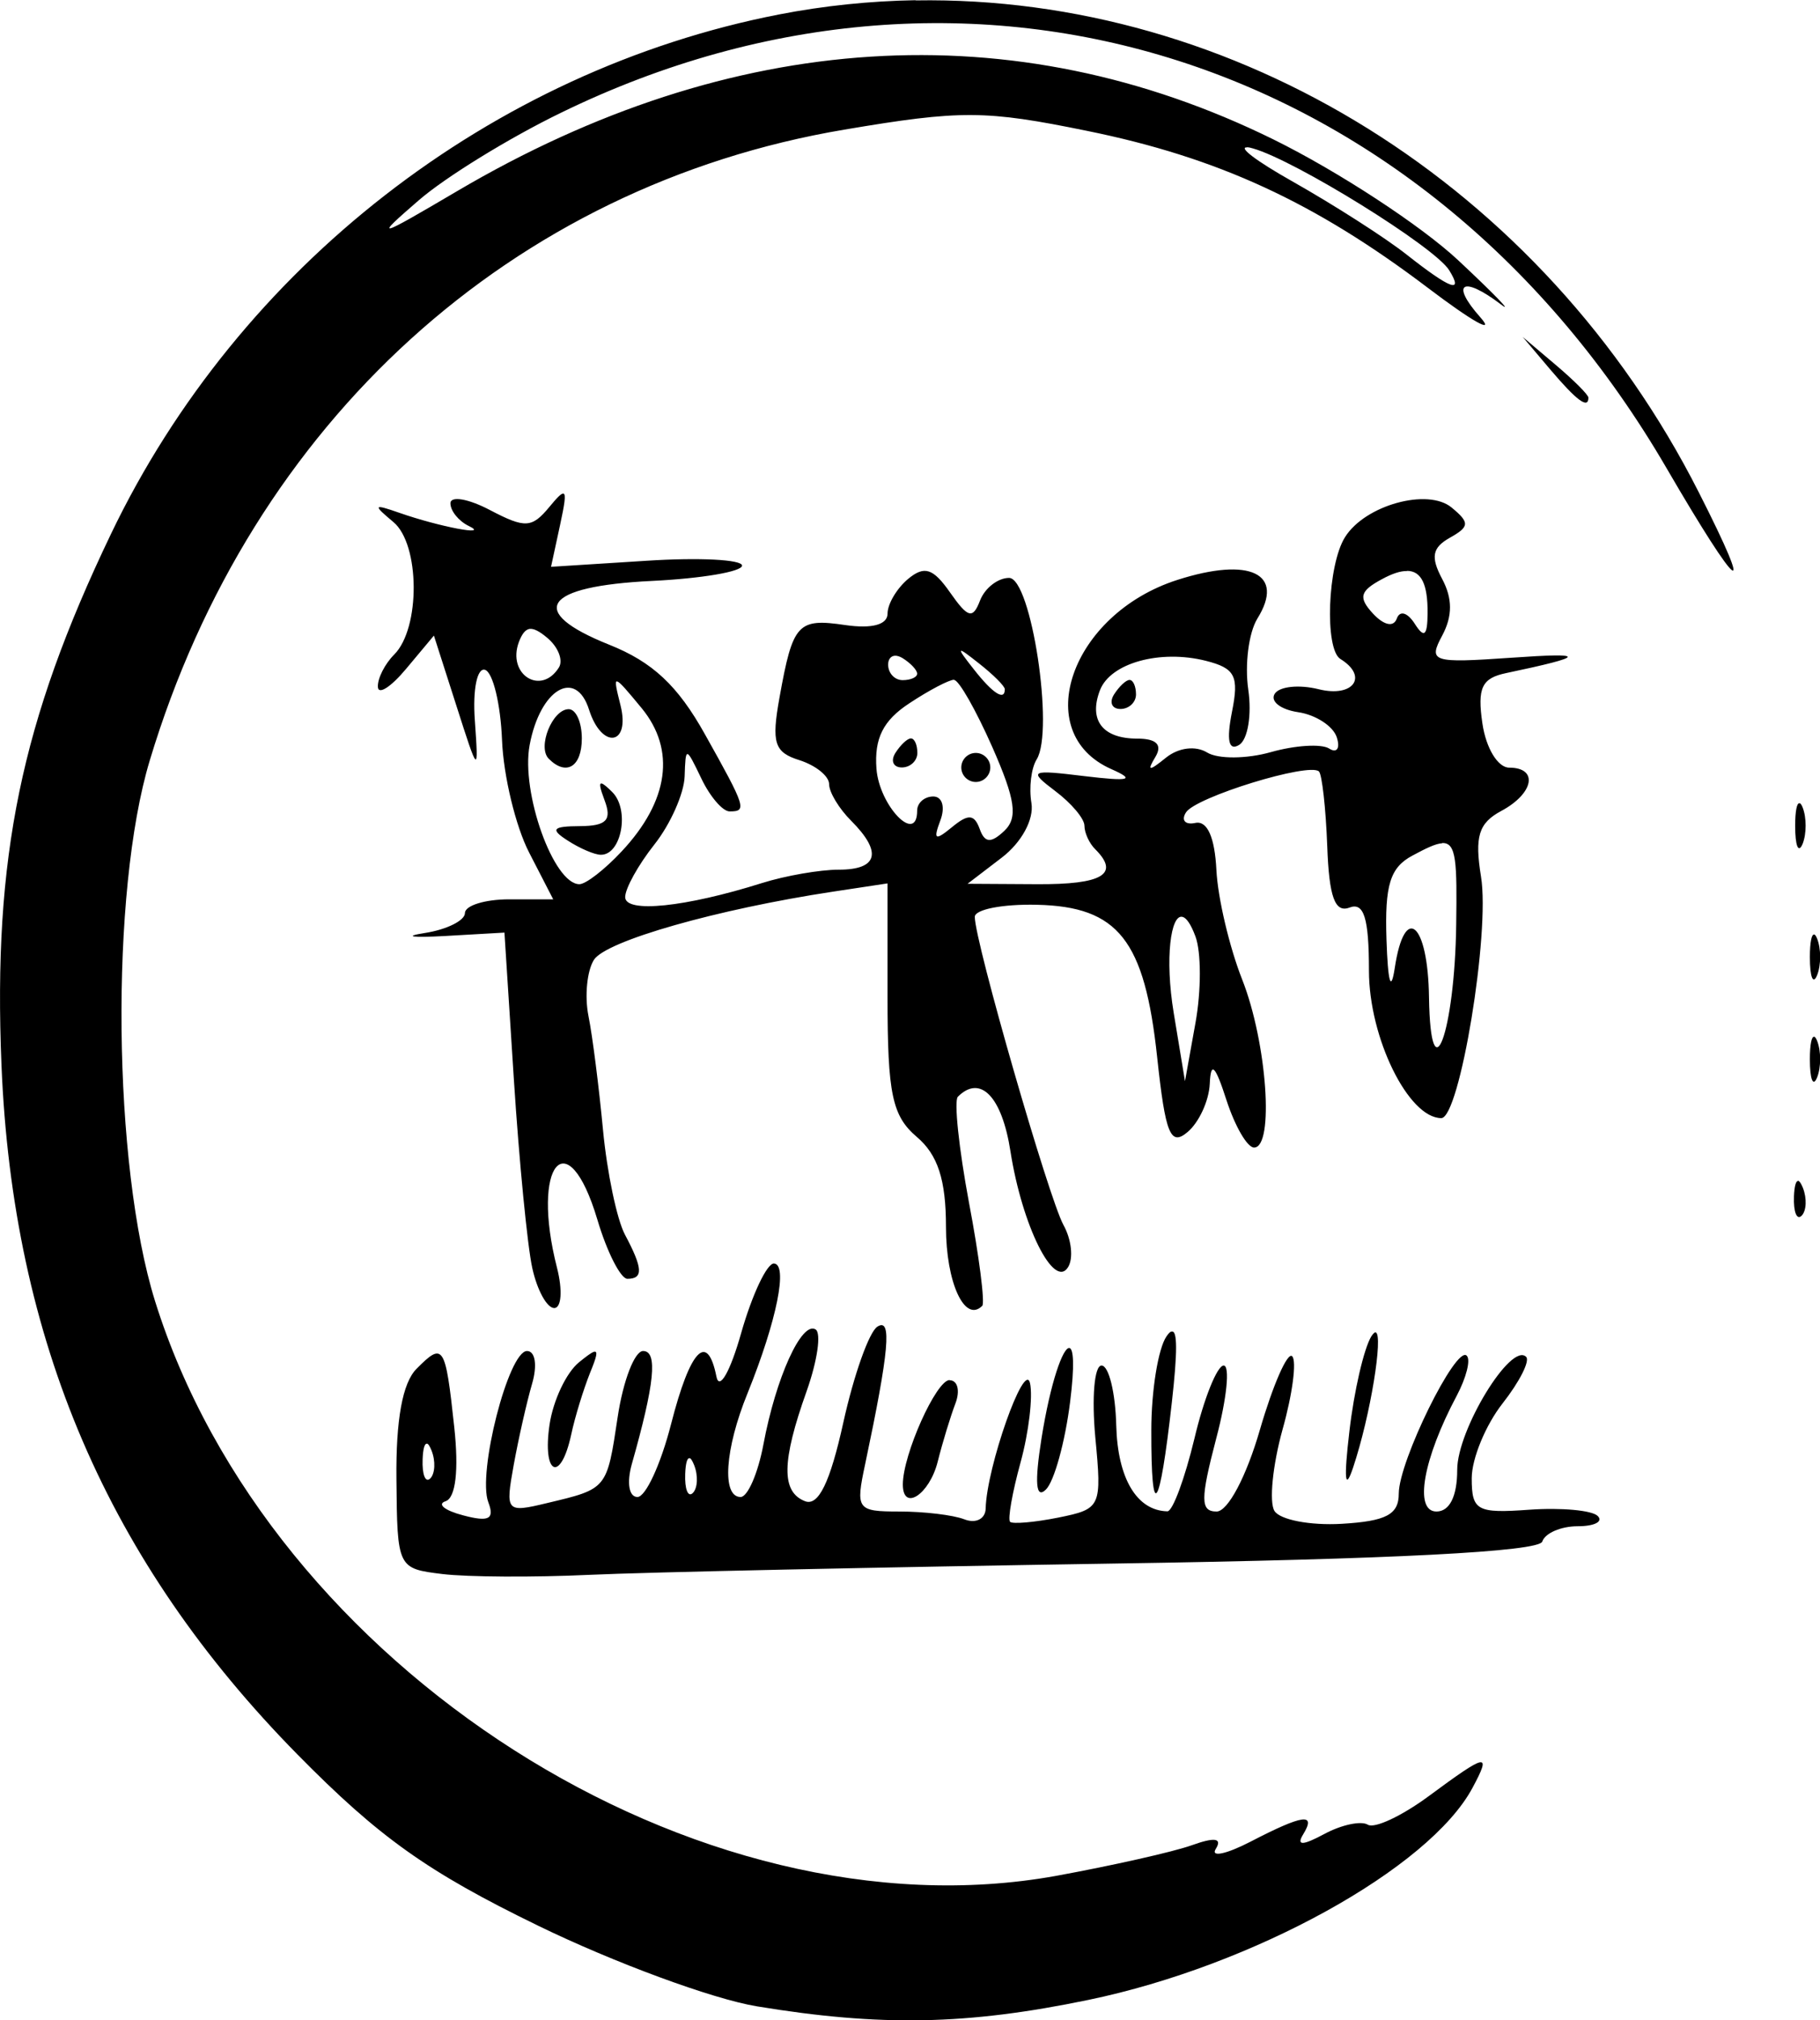 <svg
   xmlns="http://www.w3.org/2000/svg"
   viewBox="0 0 9.031 10.019"
   height="35.499"
   width="32">
  <g
     transform="translate(-55.107,-114.074)"
     id="layer1">
    <path
       id="path4599"
       d="m 59.65,114.075 c -0.226,0.004 -0.453,0.027 -0.679,0.071 -1.425,0.278 -2.679,1.252 -3.314,2.577 -0.446,0.93 -0.585,1.603 -0.543,2.631 0.056,1.368 0.527,2.464 1.469,3.421 0.405,0.411 0.645,0.582 1.194,0.849 0.378,0.184 0.867,0.364 1.086,0.4 0.613,0.101 1.042,0.093 1.645,-0.032 0.816,-0.169 1.692,-0.652 1.906,-1.052 0.095,-0.177 0.073,-0.173 -0.218,0.042 -0.133,0.098 -0.269,0.162 -0.302,0.141 -0.033,-0.02 -0.13,1.8e-4 -0.215,0.046 -0.108,0.058 -0.14,0.059 -0.106,0.003 0.067,-0.109 5.04e-4,-0.1 -0.26,0.035 -0.122,0.063 -0.2,0.079 -0.173,0.036 0.033,-0.053 -0.005,-0.059 -0.119,-0.018 -0.092,0.033 -0.395,0.101 -0.674,0.152 -1.779,0.321 -3.904,-1.035 -4.471,-2.851 -0.21,-0.674 -0.224,-2.026 -0.026,-2.681 0.505,-1.677 1.797,-2.85 3.446,-3.128 0.58,-0.098 0.701,-0.097 1.205,0.006 0.65,0.132 1.132,0.355 1.692,0.779 0.219,0.166 0.336,0.232 0.26,0.146 -0.151,-0.17 -0.089,-0.209 0.101,-0.065 0.065,0.05 -0.03,-0.049 -0.212,-0.219 -0.182,-0.17 -0.594,-0.44 -0.917,-0.599 -1.289,-0.634 -2.688,-0.545 -4.05,0.257 -0.401,0.236 -0.414,0.239 -0.191,0.046 0.131,-0.114 0.449,-0.31 0.707,-0.435 2.047,-0.998 4.3,-0.274 5.486,1.763 0.362,0.622 0.447,0.685 0.16,0.12 -0.776,-1.531 -2.306,-2.466 -3.887,-2.44 z m 1.645,0.729 c 0.007,3.8e-4 0.016,0.002 0.029,0.006 0.21,0.059 0.902,0.488 0.974,0.604 0.073,0.118 0.008,0.095 -0.208,-0.075 -0.107,-0.085 -0.364,-0.249 -0.571,-0.366 -0.181,-0.102 -0.27,-0.171 -0.223,-0.168 z m 1.368,0.941 0.138,0.163 c 0.13,0.153 0.188,0.196 0.188,0.138 0,-0.014 -0.073,-0.087 -0.163,-0.163 z m -4.76,0.777 c -0.01,-0.003 -0.032,0.02 -0.07,0.066 -0.087,0.105 -0.12,0.107 -0.294,0.016 -0.108,-0.057 -0.197,-0.072 -0.197,-0.034 0,0.038 0.041,0.088 0.09,0.112 0.111,0.053 -0.144,0.005 -0.344,-0.065 -0.129,-0.045 -0.132,-0.04 -0.029,0.046 0.132,0.11 0.135,0.526 0.004,0.657 -0.046,0.046 -0.083,0.118 -0.081,0.16 0.001,0.042 0.064,0.002 0.14,-0.089 l 0.138,-0.165 0.111,0.346 c 0.11,0.344 0.111,0.345 0.092,0.073 -0.011,-0.153 0.012,-0.262 0.051,-0.249 0.039,0.013 0.077,0.17 0.084,0.348 0.007,0.178 0.068,0.429 0.134,0.557 l 0.12,0.233 -0.219,0 c -0.12,0 -0.219,0.031 -0.219,0.068 0,0.037 -0.09,0.082 -0.199,0.099 -0.109,0.017 -0.065,0.024 0.098,0.015 l 0.297,-0.017 0.047,0.732 c 0.026,0.403 0.067,0.822 0.091,0.931 0.024,0.11 0.073,0.199 0.109,0.199 0.036,0 0.042,-0.089 0.014,-0.199 -0.132,-0.515 0.052,-0.735 0.2,-0.24 0.048,0.162 0.116,0.294 0.149,0.294 0.08,0 0.077,-0.052 -0.012,-0.219 -0.04,-0.075 -0.089,-0.309 -0.109,-0.52 -0.02,-0.211 -0.052,-0.465 -0.072,-0.564 -0.02,-0.1 -0.007,-0.225 0.027,-0.279 0.06,-0.094 0.612,-0.251 1.186,-0.338 l 0.271,-0.041 0,0.567 c 0,0.477 0.023,0.586 0.145,0.69 0.105,0.089 0.145,0.214 0.145,0.446 0,0.276 0.093,0.479 0.18,0.392 0.014,-0.014 -0.015,-0.245 -0.066,-0.513 -0.05,-0.268 -0.075,-0.504 -0.055,-0.524 0.112,-0.112 0.219,-2.1e-4 0.261,0.271 0.058,0.369 0.216,0.687 0.286,0.574 0.027,-0.044 0.017,-0.137 -0.023,-0.209 -0.073,-0.133 -0.44,-1.405 -0.44,-1.528 0,-0.037 0.138,-0.064 0.308,-0.06 0.404,0.009 0.535,0.175 0.597,0.756 0.041,0.382 0.066,0.443 0.151,0.371 0.056,-0.047 0.106,-0.154 0.11,-0.239 0.005,-0.114 0.027,-0.093 0.083,0.081 0.042,0.129 0.103,0.235 0.137,0.235 0.101,0 0.064,-0.521 -0.059,-0.833 -0.063,-0.159 -0.121,-0.404 -0.128,-0.543 -0.008,-0.162 -0.045,-0.246 -0.104,-0.234 -0.051,0.011 -0.072,-0.013 -0.047,-0.052 0.047,-0.076 0.613,-0.25 0.66,-0.203 0.015,0.015 0.034,0.182 0.041,0.37 0.009,0.252 0.038,0.332 0.11,0.305 0.072,-0.028 0.097,0.051 0.097,0.313 0,0.333 0.196,0.731 0.359,0.731 0.091,0 0.243,-0.918 0.197,-1.198 -0.032,-0.198 -0.012,-0.265 0.1,-0.325 0.163,-0.087 0.186,-0.215 0.04,-0.215 -0.056,0 -0.115,-0.096 -0.133,-0.219 -0.026,-0.177 -0.003,-0.225 0.118,-0.25 0.4,-0.084 0.406,-0.103 0.024,-0.076 -0.392,0.027 -0.412,0.021 -0.341,-0.111 0.051,-0.096 0.051,-0.183 -8.53e-4,-0.28 -0.058,-0.109 -0.049,-0.155 0.038,-0.204 0.098,-0.055 0.1,-0.075 0.009,-0.15 -0.118,-0.098 -0.43,-0.012 -0.529,0.147 -0.087,0.138 -0.102,0.555 -0.023,0.604 0.141,0.087 0.064,0.193 -0.108,0.15 -0.097,-0.024 -0.195,-0.014 -0.218,0.023 -0.023,0.037 0.029,0.078 0.117,0.091 0.087,0.013 0.173,0.069 0.191,0.124 0.018,0.055 10e-4,0.081 -0.038,0.056 -0.039,-0.024 -0.169,-0.016 -0.289,0.018 -0.12,0.034 -0.262,0.035 -0.316,0.002 -0.057,-0.035 -0.142,-0.025 -0.205,0.026 -0.084,0.068 -0.095,0.067 -0.052,-0.004 0.036,-0.06 0.006,-0.091 -0.09,-0.091 -0.172,0 -0.242,-0.091 -0.185,-0.24 0.052,-0.135 0.298,-0.203 0.525,-0.146 0.146,0.037 0.166,0.075 0.13,0.254 -0.028,0.142 -0.016,0.195 0.036,0.163 0.043,-0.027 0.063,-0.15 0.045,-0.274 -0.018,-0.124 0.002,-0.282 0.045,-0.352 0.139,-0.223 -0.036,-0.308 -0.397,-0.192 -0.528,0.169 -0.734,0.758 -0.328,0.938 0.122,0.054 0.093,0.062 -0.133,0.035 -0.27,-0.033 -0.28,-0.028 -0.145,0.074 0.08,0.06 0.145,0.137 0.145,0.172 0,0.035 0.024,0.088 0.054,0.117 0.123,0.123 0.036,0.175 -0.29,0.173 l -0.344,-0.002 0.17,-0.13 c 0.098,-0.075 0.16,-0.189 0.147,-0.27 -0.013,-0.077 -0.001,-0.174 0.026,-0.217 0.088,-0.141 -0.027,-0.9 -0.137,-0.9 -0.055,0 -0.12,0.05 -0.144,0.112 -0.036,0.094 -0.06,0.087 -0.149,-0.04 -0.084,-0.12 -0.127,-0.134 -0.208,-0.067 -0.056,0.047 -0.102,0.124 -0.102,0.172 0,0.055 -0.077,0.076 -0.209,0.057 -0.237,-0.035 -0.261,-0.009 -0.327,0.358 -0.041,0.227 -0.026,0.273 0.099,0.312 0.081,0.026 0.147,0.079 0.147,0.119 0,0.04 0.049,0.121 0.109,0.181 0.156,0.156 0.134,0.243 -0.061,0.243 -0.094,0 -0.265,0.03 -0.38,0.066 -0.381,0.12 -0.68,0.151 -0.68,0.07 0,-0.043 0.065,-0.16 0.145,-0.261 0.08,-0.101 0.147,-0.253 0.15,-0.337 0.005,-0.15 0.006,-0.15 0.083,0.01 0.043,0.09 0.106,0.163 0.14,0.163 0.087,0 0.082,-0.018 -0.122,-0.382 -0.135,-0.242 -0.26,-0.359 -0.476,-0.445 -0.412,-0.165 -0.327,-0.29 0.213,-0.316 0.246,-0.012 0.447,-0.046 0.447,-0.076 0,-0.03 -0.213,-0.041 -0.474,-0.024 l -0.474,0.03 0.045,-0.208 c 0.022,-0.102 0.03,-0.151 0.017,-0.155 z m 4.186,0.383 c 0.072,7.8e-4 0.103,0.068 0.102,0.21 -8.14e-4,0.113 -0.017,0.126 -0.064,0.052 -0.036,-0.056 -0.074,-0.067 -0.089,-0.025 -0.016,0.044 -0.064,0.033 -0.118,-0.025 -0.074,-0.08 -0.065,-0.112 0.045,-0.171 0.05,-0.027 0.091,-0.041 0.124,-0.04 z m -4.355,0.288 c 0.021,-0.003 0.049,0.011 0.087,0.043 0.055,0.045 0.081,0.111 0.06,0.147 -0.089,0.144 -0.26,0.036 -0.199,-0.126 0.015,-0.039 0.031,-0.06 0.052,-0.064 z m 2.142,0.109 c 0.004,-0.004 0.033,0.018 0.09,0.063 0.07,0.055 0.127,0.112 0.127,0.127 0,0.06 -0.06,0.021 -0.154,-0.099 -0.045,-0.057 -0.067,-0.087 -0.063,-0.09 z m -0.33,0.024 c 0.012,-0.001 0.025,0.003 0.04,0.012 0.04,0.025 0.072,0.059 0.072,0.077 0,0.018 -0.033,0.032 -0.072,0.032 -0.04,0 -0.072,-0.035 -0.072,-0.077 0,-0.026 0.013,-0.042 0.032,-0.044 z m 0.295,0.12 c 0.024,0 0.109,0.15 0.19,0.333 0.115,0.261 0.128,0.351 0.059,0.416 -0.066,0.062 -0.097,0.06 -0.122,-0.011 -0.027,-0.073 -0.057,-0.074 -0.137,-0.008 -0.084,0.069 -0.094,0.063 -0.058,-0.033 0.025,-0.066 0.01,-0.119 -0.035,-0.119 -0.044,0 -0.08,0.032 -0.08,0.07 0,0.171 -0.188,-0.023 -0.202,-0.208 -0.011,-0.15 0.033,-0.239 0.163,-0.324 0.098,-0.065 0.198,-0.117 0.222,-0.117 z m 0.871,0 c -0.018,0 -0.052,0.033 -0.077,0.072 -0.025,0.04 -0.01,0.072 0.032,0.072 0.042,0 0.077,-0.033 0.077,-0.072 0,-0.04 -0.014,-0.072 -0.032,-0.072 z m -2.542,0.008 c 0.013,0.002 0.049,0.045 0.121,0.132 0.17,0.207 0.135,0.46 -0.099,0.71 -0.084,0.09 -0.178,0.163 -0.21,0.163 -0.128,0 -0.291,-0.455 -0.247,-0.69 0.052,-0.278 0.229,-0.383 0.295,-0.175 0.063,0.198 0.206,0.178 0.156,-0.022 -0.02,-0.08 -0.03,-0.121 -0.017,-0.119 z m -0.241,0.137 c -0.081,0 -0.157,0.188 -0.099,0.246 0.087,0.087 0.164,0.04 0.164,-0.101 0,-0.08 -0.029,-0.145 -0.065,-0.145 z m 1.698,0.145 c -0.018,0 -0.052,0.033 -0.077,0.072 -0.025,0.04 -0.01,0.072 0.032,0.072 0.042,0 0.077,-0.033 0.077,-0.072 0,-0.04 -0.014,-0.072 -0.032,-0.072 z m 0.322,0.072 c -0.04,0 -0.072,0.033 -0.072,0.072 0,0.04 0.033,0.072 0.072,0.072 0.04,0 0.072,-0.033 0.072,-0.072 0,-0.04 -0.033,-0.072 -0.072,-0.072 z m -1.855,0.152 c -0.016,-0.005 -0.01,0.022 0.013,0.083 0.037,0.098 0.01,0.127 -0.122,0.128 -0.137,7.8e-4 -0.149,0.015 -0.062,0.071 0.06,0.039 0.134,0.071 0.165,0.071 0.103,0.002 0.145,-0.224 0.057,-0.311 -0.025,-0.025 -0.042,-0.039 -0.051,-0.042 z m 5.943,0.098 c -0.013,-0.005 -0.022,0.037 -0.022,0.111 0,0.1 0.016,0.14 0.037,0.09 0.02,-0.05 0.02,-0.131 0,-0.181 -0.005,-0.013 -0.01,-0.019 -0.014,-0.021 z m -1.774,0.197 c 0.072,-0.004 0.074,0.097 0.07,0.403 -0.007,0.537 -0.127,0.861 -0.135,0.362 -0.005,-0.371 -0.121,-0.47 -0.17,-0.145 -0.019,0.124 -0.034,0.07 -0.041,-0.142 -0.009,-0.27 0.018,-0.357 0.129,-0.416 0.067,-0.036 0.114,-0.059 0.147,-0.061 z m -1.288,0.366 c 0.019,0.005 0.041,0.035 0.064,0.097 0.029,0.077 0.029,0.27 1.07e-4,0.429 l -0.052,0.289 -0.056,-0.339 c -0.045,-0.273 -0.014,-0.49 0.043,-0.476 z m 3.135,0.088 c -0.013,-0.005 -0.022,0.037 -0.022,0.111 0,0.1 0.016,0.14 0.036,0.09 0.02,-0.05 0.02,-0.131 0,-0.181 -0.005,-0.013 -0.01,-0.019 -0.014,-0.021 z m 0,0.507 c -0.013,-0.005 -0.022,0.037 -0.022,0.111 0,0.1 0.016,0.14 0.036,0.09 0.02,-0.05 0.02,-0.131 0,-0.181 -0.005,-0.013 -0.01,-0.019 -0.014,-0.021 z m -0.08,0.715 c -0.011,-0.002 -0.019,0.025 -0.021,0.077 l 1.07e-4,0 c -0.003,0.076 0.014,0.119 0.038,0.095 0.024,-0.024 0.027,-0.086 0.006,-0.139 -0.009,-0.022 -0.017,-0.033 -0.023,-0.034 z m -5.083,0.409 c -0.035,0 -0.108,0.155 -0.162,0.344 -0.054,0.192 -0.109,0.288 -0.123,0.217 -0.045,-0.224 -0.13,-0.136 -0.225,0.235 -0.051,0.199 -0.126,0.362 -0.167,0.362 -0.042,0 -0.054,-0.07 -0.028,-0.163 0.113,-0.398 0.13,-0.561 0.056,-0.561 -0.042,0 -0.099,0.147 -0.126,0.327 -0.054,0.359 -0.051,0.356 -0.35,0.427 -0.204,0.049 -0.208,0.044 -0.166,-0.189 0.024,-0.132 0.065,-0.313 0.091,-0.402 0.027,-0.092 0.016,-0.163 -0.025,-0.163 -0.092,0 -0.247,0.606 -0.192,0.75 0.032,0.084 0.003,0.099 -0.125,0.065 -0.092,-0.024 -0.131,-0.056 -0.087,-0.07 0.05,-0.017 0.066,-0.153 0.043,-0.367 -0.044,-0.409 -0.054,-0.424 -0.187,-0.29 -0.07,0.07 -0.103,0.253 -0.1,0.548 0.004,0.44 0.006,0.443 0.228,0.47 0.123,0.015 0.452,0.017 0.73,0.004 0.279,-0.013 1.451,-0.038 2.605,-0.056 1.379,-0.021 2.107,-0.059 2.123,-0.109 0.014,-0.042 0.093,-0.076 0.176,-0.076 0.083,0 0.128,-0.023 0.099,-0.051 -0.028,-0.028 -0.18,-0.042 -0.338,-0.031 -0.261,0.019 -0.287,0.005 -0.287,-0.156 0,-0.097 0.069,-0.264 0.153,-0.371 0.084,-0.107 0.137,-0.211 0.117,-0.231 -0.075,-0.075 -0.342,0.362 -0.342,0.56 0,0.132 -0.038,0.207 -0.103,0.207 -0.113,0 -0.066,-0.262 0.101,-0.575 0.047,-0.089 0.07,-0.178 0.049,-0.198 -0.053,-0.053 -0.337,0.524 -0.337,0.684 0,0.104 -0.062,0.137 -0.284,0.15 -0.156,0.009 -0.306,-0.02 -0.333,-0.064 -0.027,-0.044 -0.009,-0.226 0.04,-0.403 0.05,-0.177 0.071,-0.341 0.048,-0.364 -0.023,-0.023 -0.095,0.141 -0.16,0.364 -0.067,0.232 -0.159,0.406 -0.215,0.406 -0.081,0 -0.081,-0.06 -0.002,-0.362 0.053,-0.199 0.069,-0.362 0.037,-0.362 -0.032,0 -0.098,0.163 -0.145,0.362 -0.048,0.199 -0.108,0.361 -0.134,0.361 -0.152,-0.003 -0.247,-0.163 -0.254,-0.425 -0.004,-0.164 -0.037,-0.298 -0.073,-0.298 -0.036,0 -0.049,0.16 -0.031,0.355 0.033,0.347 0.029,0.356 -0.183,0.399 -0.12,0.024 -0.228,0.033 -0.24,0.021 -0.012,-0.013 0.011,-0.145 0.052,-0.294 0.041,-0.149 0.062,-0.327 0.047,-0.394 -0.027,-0.116 -0.215,0.417 -0.22,0.622 -0.001,0.051 -0.048,0.076 -0.105,0.054 -0.056,-0.022 -0.202,-0.039 -0.323,-0.039 -0.211,0 -0.218,-0.01 -0.17,-0.235 0.119,-0.563 0.134,-0.728 0.061,-0.682 -0.041,0.025 -0.117,0.239 -0.169,0.474 -0.066,0.3 -0.124,0.417 -0.19,0.392 -0.119,-0.046 -0.117,-0.197 0.008,-0.547 0.053,-0.15 0.073,-0.287 0.044,-0.305 -0.069,-0.043 -0.197,0.239 -0.259,0.571 -0.027,0.143 -0.078,0.26 -0.113,0.26 -0.094,0 -0.079,-0.237 0.035,-0.516 0.145,-0.359 0.202,-0.642 0.129,-0.642 z m 1.973,0.337 c -0.007,0.002 -0.015,0.01 -0.025,0.025 -0.041,0.06 -0.075,0.269 -0.075,0.465 -0.001,0.464 0.041,0.406 0.102,-0.139 0.028,-0.249 0.028,-0.359 -0.001,-0.35 z m 1.014,0.005 c -0.005,-0.002 -0.012,0.004 -0.022,0.019 -0.037,0.06 -0.086,0.272 -0.109,0.471 -0.028,0.238 -0.022,0.3 0.018,0.181 0.088,-0.263 0.15,-0.658 0.113,-0.671 z m -1.521,0.077 c -0.031,-0.003 -0.093,0.167 -0.138,0.449 -0.035,0.221 -0.028,0.302 0.022,0.253 0.041,-0.04 0.095,-0.235 0.12,-0.434 0.023,-0.183 0.017,-0.266 -0.004,-0.268 z m -2.359,0.019 c -0.013,0.004 -0.037,0.022 -0.074,0.052 -0.063,0.051 -0.128,0.189 -0.146,0.308 -0.037,0.249 0.054,0.294 0.107,0.052 0.019,-0.09 0.062,-0.228 0.094,-0.308 0.032,-0.078 0.041,-0.11 0.019,-0.104 z m 1.765,0.14 c -0.066,0 -0.232,0.369 -0.232,0.518 0,0.136 0.132,0.05 0.173,-0.113 0.024,-0.096 0.064,-0.226 0.088,-0.289 0.024,-0.063 0.011,-0.115 -0.029,-0.115 z m -2.594,0.315 c 0.007,0.001 0.014,0.012 0.023,0.034 0.021,0.052 0.018,0.115 -0.006,0.139 -0.024,0.024 -0.041,-0.019 -0.038,-0.095 0.002,-0.053 0.01,-0.079 0.021,-0.077 z m 1.303,0.072 c 0.007,0.001 0.014,0.012 0.023,0.034 0.021,0.052 0.018,0.115 -0.006,0.139 -0.024,0.024 -0.041,-0.019 -0.038,-0.095 0.002,-0.053 0.01,-0.079 0.021,-0.077 z"
       style="fill:#000000;fill-opacity:1;stroke-width:0.353" />
    <path
       id="path1404"
       d="m 69.881,116.33 c 0.073,-0.231 0.246,-0.714 0.385,-1.073 l 0.253,-0.653 -0.117,0.653 c -0.143,0.8 -0.395,1.493 -0.544,1.493 -0.061,0 -0.051,-0.189 0.022,-0.42 z"
       style="fill:#cce8ec;fill-opacity:1;stroke-width:0.353" />
  </g>
</svg>
